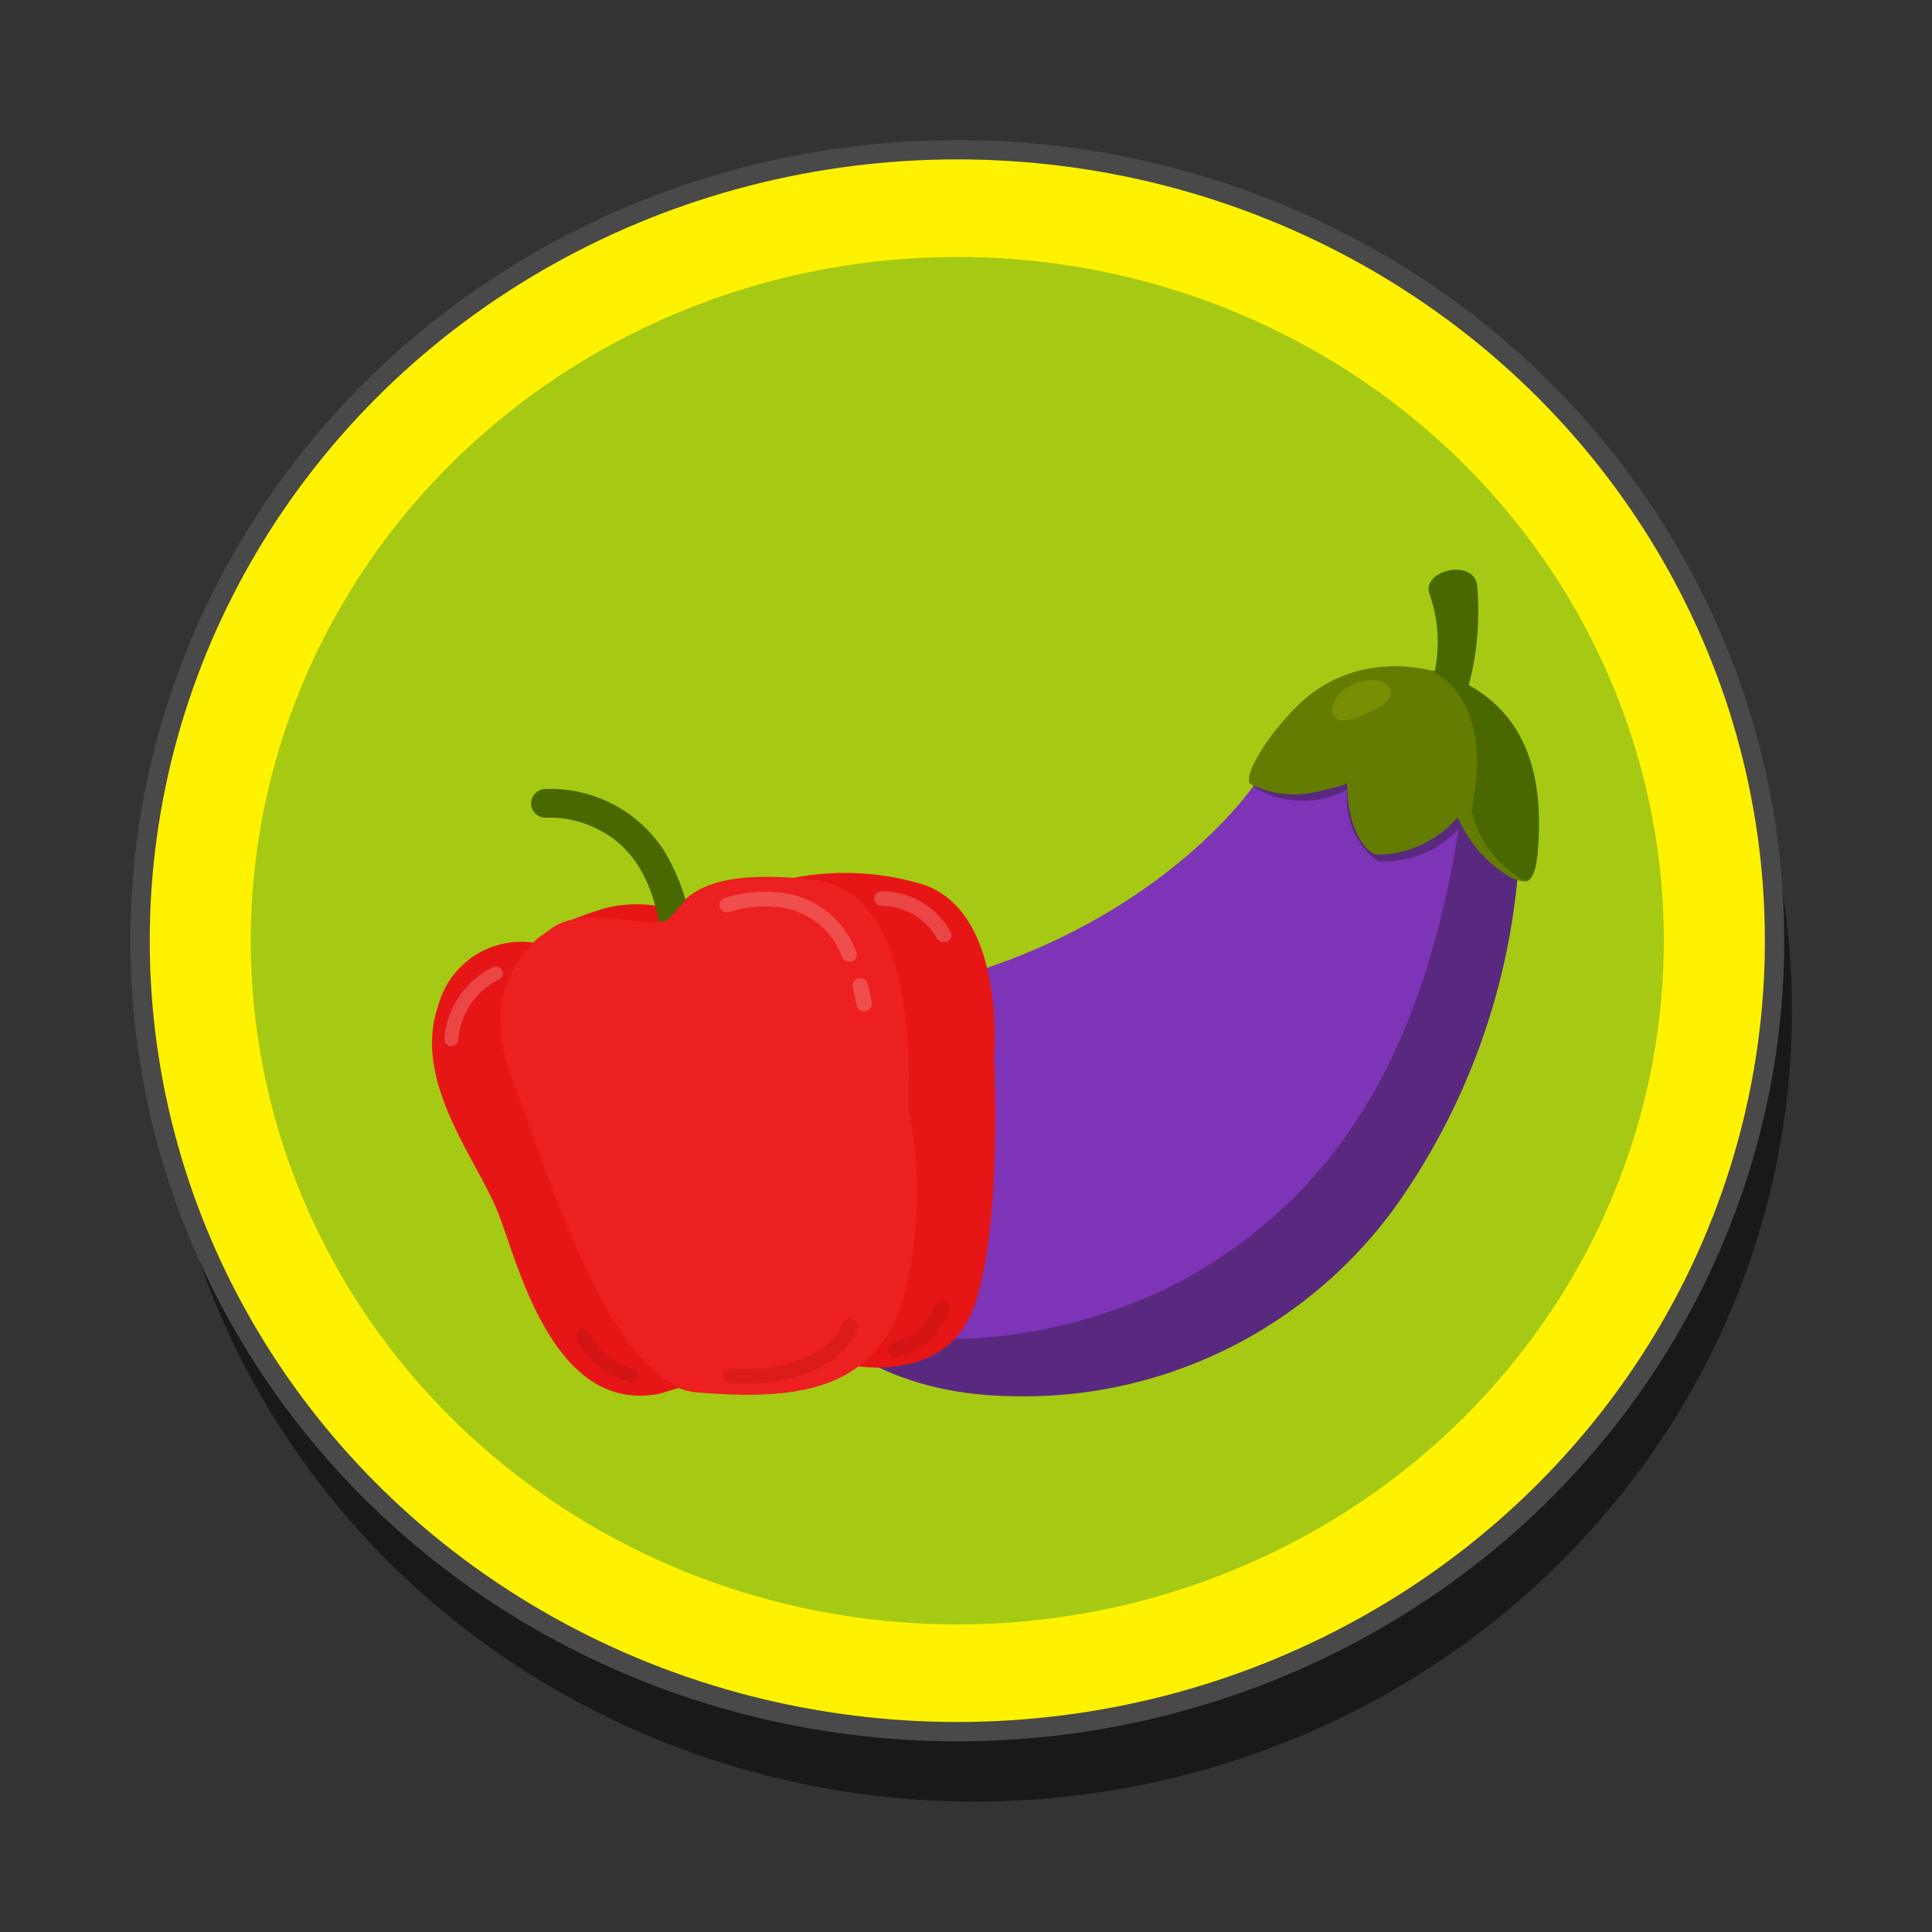 <svg id="Layer_1" data-name="Layer 1" xmlns="http://www.w3.org/2000/svg" viewBox="0 0 100 100"><rect x="0" y="0" width="100" height="100" fill="#333333" stroke="none"/><defs><style>.cls-1,.cls-13{opacity:0.5;}.cls-2{fill:#fff200;stroke:#494949;stroke-miterlimit:10;}.cls-3{fill:#a6c914;}.cls-4{fill:#7e34b7;}.cls-5{fill:#4a6800;}.cls-6{fill:#59297f;}.cls-7{fill:#647c00;}.cls-8{fill:#7a8e04;}.cls-9{fill:#e61616;}.cls-10{fill:#ec2020;}.cls-11{opacity:0.2;}.cls-12{fill:#fff;}.cls-14{fill:#c41313;}.cls-15{opacity:0.4;}</style></defs><ellipse class="cls-1" cx="50.45" cy="52.31" rx="42.3" ry="40.94"/><ellipse class="cls-2" cx="49.55" cy="48.69" rx="42.3" ry="40.94"/><ellipse class="cls-3" cx="49.55" cy="48.69" rx="36.57" ry="35.39"/><path class="cls-4" d="M77.31,38.3C78.72,46,77,52,71.83,59.82,68.14,65.45,61.22,71.4,51.94,71.4c-7.15,0-10.84-3.16-11.84-6.15C37.93,58.78,42,53.36,51.36,50,60,47,64.92,41.32,65.93,38.94a6.82,6.82,0,0,1,2.95-3.15C71.25,34.75,77.31,38.3,77.31,38.3Z"/><path class="cls-5" d="M72.2,39.58l0,0,0-.05v0l0-.05v0a.14.14,0,0,1,0-.06h0s0-.05,0-.08v-.21s3.37-3.89,1.8-8.36c-.37-1,1.28-1.6,2.06-1.1h0a.82.82,0,0,1,.4.66c.14,1.74.22,6.08-2.7,9.38a.76.76,0,0,1-.66.24,1.59,1.59,0,0,1-.35-.08h0a.76.76,0,0,1-.16-.06h0l0,0,0,0-.06,0,0,0,0,0Z"/><path class="cls-6" d="M61.33,66.2c8.31-4.64,12.74-12.43,14.42-25C76,39,77.43,42,78.63,40a35,35,0,0,1-5.79,21.57A23.73,23.73,0,0,1,52.17,72.26c-6.66-.14-10.57-3.5-11.83-6.39C45.55,71.61,56.3,69,61.33,66.2Z"/><path class="cls-6" d="M67.29,36.84a7,7,0,0,1,4-1.87,8,8,0,0,1,4.9,1,6.57,6.57,0,0,1,2.92,3.51.51.51,0,0,0-.25.46,29.1,29.1,0,0,1-.37,4.85c-.07.36-.14.72-.24,1.07a5.5,5.5,0,0,1-2.63-2.61,2.93,2.93,0,0,1-.12-.34,5.3,5.3,0,0,1-4.06,1.68.41.41,0,0,1-.18-.05,4,4,0,0,1-1.54-3.41,1,1,0,0,1,0-.25v0a4.79,4.79,0,0,1-4.78-.13C64.53,40.45,65.5,38.56,67.29,36.84Z"/><path class="cls-7" d="M67.29,36.4a7,7,0,0,1,4-1.86,8,8,0,0,1,3.21.28c.6.18.92.68,1.44,1,2.86,1.69,3.45,4.43,3.13,8.22-.07.84.29,1.58-.12,1.58a1.43,1.43,0,0,1-.65-.15,6.51,6.51,0,0,1-2.77-3,.34.34,0,0,1-.08-.17v0a5.53,5.53,0,0,1-4.18,1.94l-.18-.06c-.57-.28-1.32-1.48-1.36-3.43a1,1,0,0,1,0-.25v0c0,.15-1.46.46-1.58.48a5,5,0,0,1-3.41-.39C64.29,40.28,65.5,38.12,67.29,36.4Z"/><path class="cls-5" d="M74.1,34.73c.56-.11,1.52.49,2.08.82,2.87,1.69,3.73,4.7,3.42,8.49-.07.84-.25,1.57-.66,1.57a5.6,5.6,0,0,1-2.78-3.67C76.9,38.44,76.19,35.81,74.1,34.73Z"/><path class="cls-8" d="M69,37c.24.49,1,.28,1.78-.09s1.4-.76,1.16-1.26-1.09-.59-1.91-.22S68.8,36.51,69,37Z"/><path class="cls-9" d="M22.68,52.07a4.45,4.45,0,0,1,4.93-3.28,2.78,2.78,0,0,1,.63-.5l.32-.23a2.76,2.76,0,0,1,.93-.4A15.51,15.51,0,0,1,31.36,47a6.56,6.56,0,0,1,3.59.12c.66-.81,1.74-2,6.12-1.68a14,14,0,0,1,6.57.3c4.46,1.32,3.81,8.89,3.81,8.89s.45,8.79-1,12.91c-1.22,3.59-5.07,3.31-6.05,3.18-2.13,1.6-5.21,1.59-8.33,1.35a3.49,3.49,0,0,1-.94-.23l-1,.3c-5.45,1.06-7.27-6.57-8.33-9.32S21.31,56,22.68,52.07Z"/><path class="cls-5" d="M27.49,41.6a.75.75,0,0,1,.72-.76,7,7,0,0,1,6.21,3.27,10.92,10.92,0,0,1,1.48,4.81.8.8,0,0,1-1.59.13C34,46.06,33,44,31.09,43a5.45,5.45,0,0,0-2.75-.68.76.76,0,0,1-.85-.67Z"/><path class="cls-10" d="M47,57.3s.89-11.12-4.83-11.74c-6.31-.69-6.78,1.31-7.57,2s-4.16-.81-6,.46-3.76,3.57-2,8.11,5,15.57,9.54,15.93,9,.21,10.57-4.71A21.26,21.26,0,0,0,47,57.3Z"/><g class="cls-11"><path class="cls-12" d="M44,49.77l.09,0a.38.38,0,0,0,.23-.5,4.71,4.71,0,0,0-4.13-3.09,7,7,0,0,0-2.69.3.39.39,0,0,0-.24.49.4.4,0,0,0,.51.23,6.14,6.14,0,0,1,2.37-.26,3.92,3.92,0,0,1,3.44,2.61A.4.4,0,0,0,44,49.77Z"/></g><g class="cls-11"><path class="cls-12" d="M44.81,52.33h0a.4.4,0,0,0,.31-.46l-.2-.94a.4.4,0,0,0-.47-.29.38.38,0,0,0-.31.45l.2.94A.39.39,0,0,0,44.81,52.33Z"/></g><g class="cls-13"><path class="cls-14" d="M46.38,70.25a3.17,3.17,0,0,0,2.14-1.34,4.73,4.73,0,0,0,.6-1.11.39.39,0,0,0-.26-.49.41.41,0,0,0-.5.25,3,3,0,0,1-2.09,1.93.38.38,0,1,0,.11.76Z"/></g><g class="cls-15"><path class="cls-14" d="M40,71.52c3.69-.5,4.35-2.67,4.38-2.78a.39.39,0,0,0-.28-.47.4.4,0,0,0-.48.27,2.82,2.82,0,0,1-1,1.22,7.87,7.87,0,0,1-4.84,1.08.38.38,0,1,0,0,.76A12.3,12.3,0,0,0,40,71.52Z"/></g><g class="cls-13"><path class="cls-14" d="M32.7,71.57a.38.38,0,0,0,0-.75A3.71,3.71,0,0,1,30.52,69a.41.41,0,0,0-.53-.19.39.39,0,0,0-.19.51,4.42,4.42,0,0,0,2.75,2.2A.38.38,0,0,0,32.7,71.57Z"/></g><g class="cls-11"><path class="cls-12" d="M48.9,48.75a.2.2,0,0,0,.11,0,.38.38,0,0,0,.2-.51,4.08,4.08,0,0,0-3.56-2.11.38.38,0,0,0-.4.37.38.38,0,0,0,.38.39,3.31,3.31,0,0,1,2.86,1.67A.39.39,0,0,0,48.9,48.75Z"/></g><g class="cls-11"><path class="cls-12" d="M23.41,54.14a.37.37,0,0,0,.31-.3,3.81,3.81,0,0,1,2.08-3.13.34.34,0,0,0,.21-.45.36.36,0,0,0-.47-.21A4.52,4.52,0,0,0,23,53.74a.36.36,0,0,0,.3.4Z"/></g></svg>